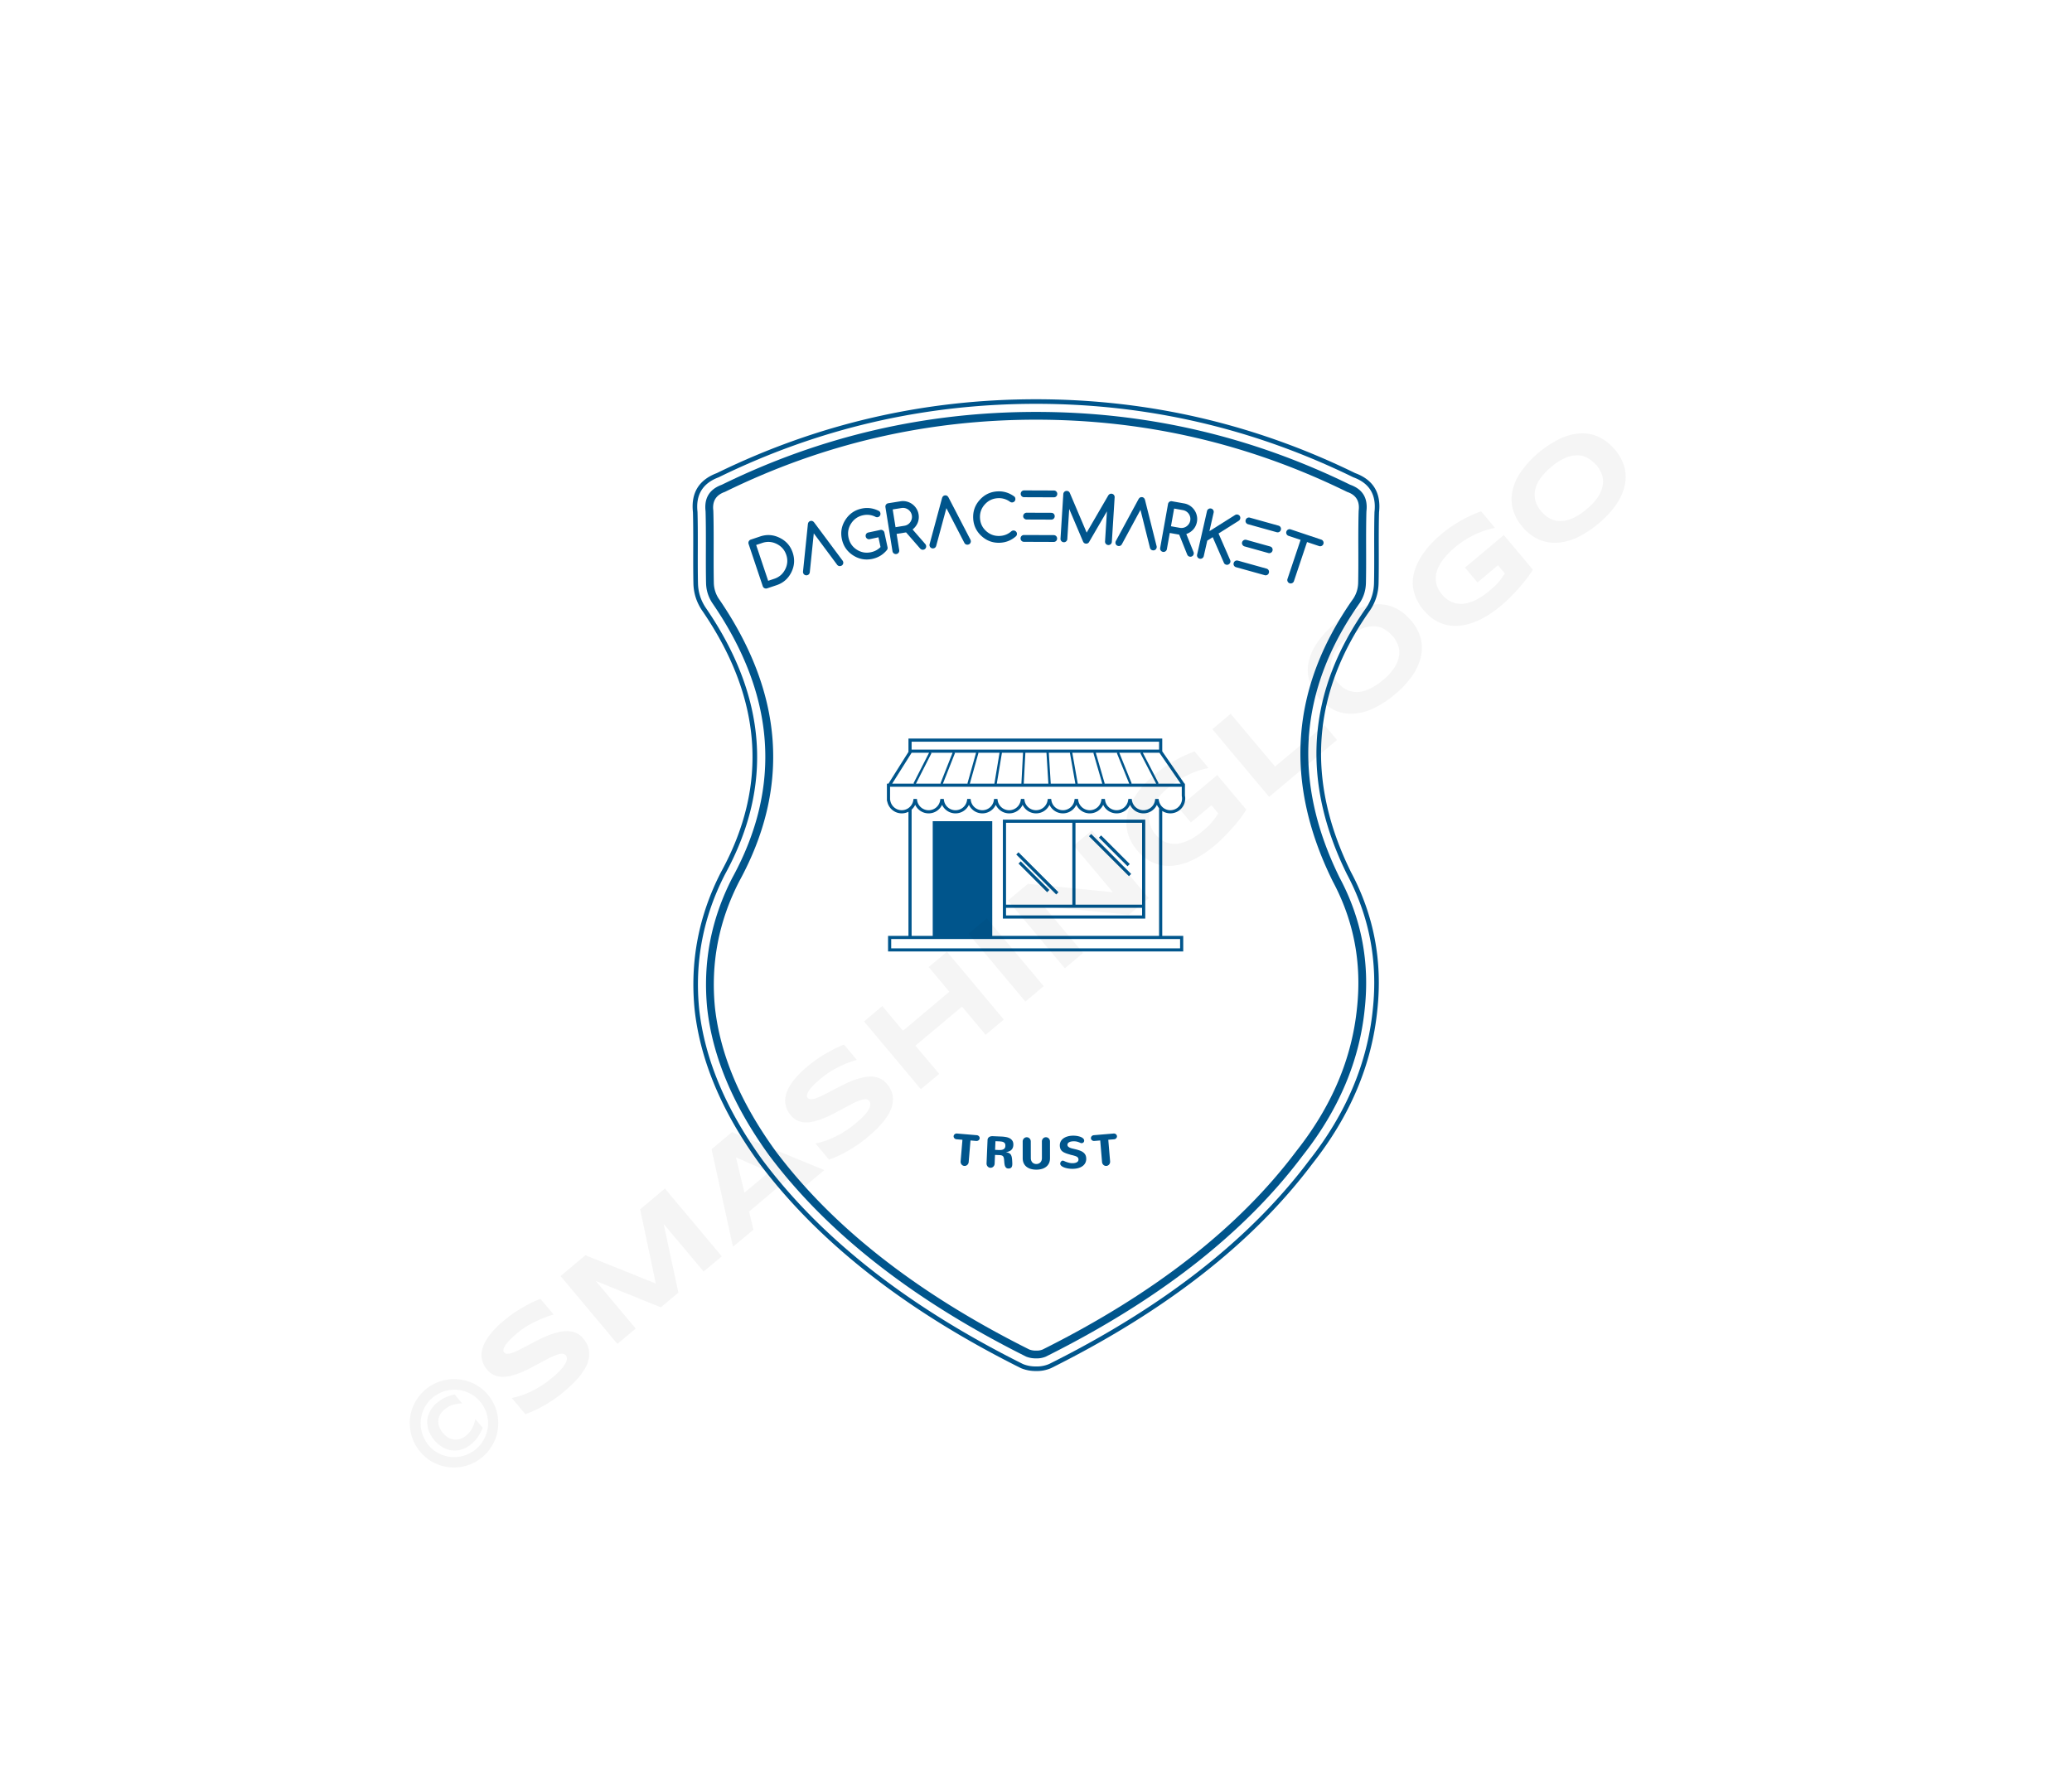 <svg xmlns:mydata="http://www.w3.org/2000/svg" mydata:contrastcolor="ffffff" mydata:template="SingleColorHex1"
     mydata:presentation="2.5" mydata:layouttype="undefined" mydata:specialfontid="undefined" mydata:id1="8"
     mydata:id2="27" mydata:companyname="Dagracemarket" mydata:companytagline="trust" xmlns="http://www.w3.org/2000/svg"
     viewBox="0 0 550 470">
    <g data-paper-data="{&quot;isGlobalGroup&quot;:true,&quot;bounds&quot;:{&quot;x&quot;:183.8512726191157,&quot;y&quot;:106,&quot;width&quot;:182.29745476176865,&quot;height&quot;:258.00000000000006}}"
       fill="#00558c" fill-rule="none" stroke-miterlimit="10" font-family="none" font-weight="none" font-size="none"
       text-anchor="none" style="mix-blend-mode:normal">
        <g data-paper-data="{&quot;fillRule&quot;:&quot;evenodd&quot;,&quot;fillRuleOriginal&quot;:&quot;evenodd&quot;,&quot;isIcon&quot;:true,&quot;iconStyle&quot;:&quot;standalone&quot;,&quot;selectedEffects&quot;:{&quot;container&quot;:&quot;&quot;,&quot;transformation&quot;:&quot;&quot;,&quot;pattern&quot;:&quot;&quot;},&quot;bounds&quot;:{&quot;x&quot;:235.4249007926772,&quot;y&quot;:196.08235345987768,&quot;width&quot;:79.18509981281676,&quot;height&quot;:56.5275267074463},&quot;iconType&quot;:&quot;icon&quot;,&quot;rawIconId&quot;:&quot;101810&quot;,&quot;combineTerms&quot;:&quot;store&quot;,&quot;isDetailed&quot;:false,&quot;suitableAsStandaloneIcon&quot;:true}"
           fill-rule="evenodd">
            <path d="M314.61 211.994a3.951 3.951 0 0 1-6.098 3.31v33.16h5.569v4.146h-78.353v-4.147h5.417v-32.95a3.913 3.913 0 0 1-1.775.428 3.913 3.913 0 0 1-3.816-2.992l-.13-.418v-4.482h.414l5.308-8.43v-3.537h67.366v3.39l5.897 8.577h.122v.178l.012.658h-.012v2.338c.053.26.079.52.079.771zm-6.936-15.077h-65.693v2.1h65.693zm-48.104 2.935.156.044-2.288 8.153h6.584l-.063-.01 1.364-8.187zm47.775 8.197h6.055l-4.886-7.106-.418-.607-.333-.484h-4.412l4.194 8.093zm-65.363-8.188-.836 1.327-4.32 6.861h5.862l-.199-.101 4.122-8.095h-4.624zm10.869-.008h-5.789l.198.1-4.121 8.096h6.691l-.187-.074zm6.237 0h-5.78l.188.073-3.208 8.123h6.668l-.156-.044zm6.803 0 .065.01-1.363 8.186h6.53l.43-8.196zm11.887 0h-5.6l-.43 8.196h6.536zm.627 0 .506 8.196h6.53l-1.44-8.182.08-.014zm11.987 0h-5.758l1.441 8.184-.077.013h6.596l-2.363-8.15zm6.26 0h-5.781l2.363 8.15-.16.046h6.67l-3.282-8.12zm3.548 8.196h6.693l-4.196-8.093.2-.103h-5.789l3.282 8.12zm-63.94.836v3.422l.05.158a3.086 3.086 0 0 0 5.253 1.716 3.131 3.131 0 0 0 .87-1.715l.055-.354h.897l.054.354a3.086 3.086 0 0 0 3.061 2.64c1.54 0 2.828-1.11 3.063-2.64l.055-.354h.897l.054.354a3.086 3.086 0 0 0 3.06 2.64 3.086 3.086 0 0 0 3.062-2.64l.054-.354h.892l.055.354a3.086 3.086 0 0 0 3.062 2.64c1.54 0 2.828-1.11 3.062-2.64l.055-.354h.893l.055.354a3.088 3.088 0 0 0 3.061 2.64c1.54 0 2.827-1.11 3.062-2.64l.055-.354h.898l.055.354a3.085 3.085 0 0 0 3.06 2.638 3.087 3.087 0 0 0 3.063-2.639l.055-.354h.897l.055.354a3.089 3.089 0 0 0 3.062 2.64 3.086 3.086 0 0 0 3.061-2.64l.055-.354h.897l.055.354a3.089 3.089 0 0 0 3.062 2.64 3.085 3.085 0 0 0 3.06-2.639l.055-.354h.9l.055.354a3.086 3.086 0 0 0 3.061 2.64 3.086 3.086 0 0 0 3.061-2.639l.055-.354h.893l.055.354a3.089 3.089 0 0 0 3.063 2.639 3.087 3.087 0 0 0 3.062-2.639l.055-.354h.897l.055.354c.018.105.048.203.074.303.09.346.23.665.419.95.123.184.262.353.419.506a3.07 3.07 0 0 0 2.15.88 3.116 3.116 0 0 0 3.045-3.756l-.01-.085v-2.38zm27.129 39.578h44.279v-33.896a3.993 3.993 0 0 1-.577-.899 3.91 3.91 0 0 1-3.564 2.273 3.907 3.907 0 0 1-3.564-2.272 3.908 3.908 0 0 1-3.565 2.272c-1.57 0-2.934-.91-3.563-2.273a3.907 3.907 0 0 1-3.565 2.273 3.905 3.905 0 0 1-3.562-2.273 3.909 3.909 0 0 1-3.564 2.273c-1.57 0-2.934-.91-3.563-2.273a3.912 3.912 0 0 1-3.566 2.273 3.907 3.907 0 0 1-3.564-2.272 3.91 3.91 0 0 1-3.565 2.272 3.909 3.909 0 0 1-3.564-2.272 3.909 3.909 0 0 1-3.564 2.272 3.909 3.909 0 0 1-3.565-2.272 3.908 3.908 0 0 1-3.564 2.272 3.908 3.908 0 0 1-3.564-2.272 3.911 3.911 0 0 1-3.566 2.272 3.907 3.907 0 0 1-3.564-2.272c-.23.495-.557.928-.954 1.281v33.513h5.604v-30.44h15.804zm2.82-30.856v26.273h37.789v-26.273zm.835.835h17.602v21.743h-17.602zm36.117 21.744h-17.68v-21.744h17.68zm-3.491-7.568.59-.59-10.612-10.611-.296.296-.295.294zm-.082-2.93.296-.295-7.601-7.6-.59.59 7.6 7.6zm-29.243-3.416-.59.59 10.609 10.61.591-.591zm.011 2.996 7.6 7.6.59-.589-7.6-7.6zm32.805 13.777h-36.117v-2.025h36.117zm-66.598 8.73h76.683v-2.477h-76.683z"
                  data-paper-data="{&quot;isPathIcon&quot;:true}"/>
        </g>
        <g fill-rule="nonzero">
            <path d="M205.541 153.655c1.31-.44 2.275-1.278 2.891-2.517a5.046 5.046 0 0 0 .539-1.886 4.948 4.948 0 0 0-.267-1.949c-.437-1.305-1.279-2.268-2.524-2.888-1.246-.62-2.522-.712-3.827-.275l-1.635.548 3.189 9.514zm-3.763-11.23c1.78-.597 3.516-.474 5.209.37.85.422 1.558.957 2.126 1.604.567.647 1.003 1.423 1.307 2.33.598 1.785.476 3.524-.367 5.216-.84 1.685-2.152 2.827-3.937 3.425l-2.492.835a.877.877 0 0 1-.359.044.973.973 0 0 1-.336-.09.882.882 0 0 1-.458-.521l-3.763-11.23a.877.877 0 0 1 .051-.693.973.973 0 0 1 .214-.274.877.877 0 0 1 .313-.181z"
                  data-paper-data="{&quot;glyphName&quot;:&quot;D&quot;,&quot;glyphIndex&quot;:0,&quot;firstGlyphOfWord&quot;:true,&quot;word&quot;:1}"/>
            <path d="M214.954 151.949c-.072.403-.292.655-.66.757a.887.887 0 0 1-1.112-.632.965.965 0 0 1-.023-.374l1.29-12.543c.063-.454.285-.733.663-.838.378-.104.711.023.998.38l7.53 10.114a.923.923 0 0 1 .171.333.887.887 0 0 1-.632 1.112c-.383.106-.704.003-.961-.31l-6.202-8.346z"
                  data-paper-data="{&quot;glyphName&quot;:&quot;Λ&quot;,&quot;glyphIndex&quot;:1,&quot;word&quot;:1}"/>
            <path d="M235.597 145.296a.91.91 0 0 1-.14.693c-1.027 1.256-2.32 2.052-3.877 2.386-1.846.397-3.56.084-5.141-.938s-2.57-2.456-2.966-4.303c-.396-1.84-.083-3.552.94-5.133 1.026-1.587 2.46-2.579 4.3-2.974 1.58-.34 3.118-.126 4.615.64.187.112.308.298.365.56a.888.888 0 0 1-.694 1.074.886.886 0 0 1-.664-.12 4.903 4.903 0 0 0-3.242-.386c-1.357.292-2.413 1.022-3.169 2.19-.747 1.156-.974 2.412-.683 3.77.293 1.362 1.017 2.417 2.172 3.164 1.162.75 2.425.98 3.787.687 1.007-.216 1.851-.674 2.533-1.373l-.555-2.586-2.303.495a.875.875 0 0 1-.684-.12.875.875 0 0 1-.39-.575.924.924 0 0 1-.008-.36.876.876 0 0 1 .366-.572.915.915 0 0 1 .336-.142l3.196-.686a.826.826 0 0 1 .348-.001.948.948 0 0 1 .574.374.86.86 0 0 1 .143.323z"
                  data-paper-data="{&quot;glyphName&quot;:&quot;G&quot;,&quot;glyphIndex&quot;:2,&quot;word&quot;:1}"/>
            <path d="m236.962 135.25.753 4.71 2.36-.377a2.332 2.332 0 0 0 1.552-.962c.176-.25.303-.526.382-.83.078-.303.091-.615.04-.935a2.323 2.323 0 0 0-.332-.89 2.416 2.416 0 0 0-.626-.668 2.416 2.416 0 0 0-.83-.386 2.302 2.302 0 0 0-.94-.04zm-.058 11.088-1.872-11.695a.924.924 0 0 1 .012-.36.876.876 0 0 1 .395-.552.915.915 0 0 1 .344-.124l3.252-.52a4.025 4.025 0 0 1 1.658.071 4.244 4.244 0 0 1 2.557 1.86 4 4 0 0 1 .585 1.552c.06.37.071.739.035 1.105-.037.366-.122.72-.254 1.06a4.199 4.199 0 0 1-.544.977 4.55 4.55 0 0 1-.835.855l3.377 3.876a.941.941 0 0 1 .21.83.887.887 0 0 1-.74.672c-.314.05-.593-.055-.836-.316l-3.736-4.284-2.511.401.689 4.306a.872.872 0 0 1-.16.674.872.872 0 0 1-.59.362.872.872 0 0 1-.674-.16.872.872 0 0 1-.362-.59z"
                  data-paper-data="{&quot;glyphName&quot;:&quot;R&quot;,&quot;glyphIndex&quot;:3,&quot;word&quot;:1}"/>
            <path d="M248.501 144.947c-.135.387-.393.6-.772.641a.888.888 0 0 1-.996-.802.965.965 0 0 1 .037-.373l3.29-12.172c.136-.438.399-.678.79-.72.39-.042.698.136.924.535l5.805 11.193a.923.923 0 0 1 .116.357.888.888 0 0 1-.802.996c-.397.042-.697-.111-.9-.461l-4.78-9.235z"
                  data-paper-data="{&quot;glyphName&quot;:&quot;Λ&quot;,&quot;glyphIndex&quot;:4,&quot;word&quot;:1}"/>
            <path d="M268.997 140.842a.847.847 0 0 1 .353.054.99.99 0 0 1 .296.178.883.883 0 0 1 .3.626.91.91 0 0 1-.249.661c-1.216 1.075-2.62 1.653-4.21 1.732-1.887.095-3.528-.49-4.924-1.752-1.396-1.263-2.141-2.837-2.236-4.724-.094-1.88.49-3.519 1.753-4.915 1.268-1.402 2.842-2.15 4.723-2.244 1.613-.081 3.097.377 4.452 1.374.166.146.256.349.27.61a.887.887 0 0 1-.858.949.926.926 0 0 1-.635-.225 4.903 4.903 0 0 0-3.139-.902c-1.386.07-2.546.62-3.48 1.653-.922 1.02-1.349 2.223-1.28 3.61.07 1.392.615 2.55 1.636 3.472 1.026.928 2.235 1.357 3.627 1.288 1.187-.06 2.214-.479 3.081-1.257a.955.955 0 0 1 .52-.188z"
                  data-paper-data="{&quot;glyphName&quot;:&quot;C&quot;,&quot;glyphIndex&quot;:5,&quot;word&quot;:1}"/>
            <path d="M279.744 130.224c.126 0 .244.024.354.07a.876.876 0 0 1 .48.484c.046.11.068.229.068.354a.887.887 0 0 1-.908.901l-7.893-.028a.887.887 0 0 1-.901-.908.89.89 0 0 1 .07-.353.876.876 0 0 1 .479-.48.914.914 0 0 1 .358-.068zm-.042 11.844c.126 0 .244.024.354.07a.876.876 0 0 1 .48.483.92.92 0 0 1 .068.355.887.887 0 0 1-.908.901l-7.893-.028a.887.887 0 0 1-.901-.908c0-.125.023-.243.07-.354a.876.876 0 0 1 .479-.48.914.914 0 0 1 .358-.067zm-.636-5.924c.126 0 .244.023.354.07a.876.876 0 0 1 .48.483.92.92 0 0 1 .068.355.887.887 0 0 1-.908.901l-6.587-.024c-.21-.006-.413-.095-.605-.266a.824.824 0 0 1-.271-.641.85.85 0 0 1 .07-.333.924.924 0 0 1 .188-.285.975.975 0 0 1 .278-.2.872.872 0 0 1 .346-.083z"
                  data-paper-data="{&quot;glyphName&quot;:&quot;Ξ&quot;,&quot;glyphIndex&quot;:6,&quot;word&quot;:1}"/>
            <path d="m281.507 143 .741-11.82a.924.924 0 0 1 .09-.35.876.876 0 0 1 .508-.45.914.914 0 0 1 .362-.047c.352.022.609.201.77.536l4.47 10.532 5.75-9.891c.224-.31.501-.456.83-.435a.924.924 0 0 1 .35.09.876.876 0 0 1 .45.511.924.924 0 0 1 .047.358l-.742 11.82a.872.872 0 0 1-.304.623.872.872 0 0 1-.655.224.872.872 0 0 1-.622-.304.872.872 0 0 1-.224-.656l.5-7.988-4.753 8.175a.855.855 0 0 1-.812.402c-.374-.023-.638-.222-.791-.597l-3.658-8.608-.502 7.988a.872.872 0 0 1-.304.622.872.872 0 0 1-.655.224.872.872 0 0 1-.622-.304.872.872 0 0 1-.224-.655z"
                  data-paper-data="{&quot;glyphName&quot;:&quot;M&quot;,&quot;glyphIndex&quot;:7,&quot;word&quot;:1}"/>
            <path d="M297.78 144.514c-.222.345-.522.493-.9.446a.887.887 0 0 1-.785-1.01.965.965 0 0 1 .123-.355l6.004-11.087c.234-.395.545-.568.934-.519.39.049.649.294.777.734l3.07 12.229a.9.9 0 0 1 .031.374.887.887 0 0 1-1.01.785c-.395-.05-.652-.27-.77-.657l-2.523-10.087z"
                  data-paper-data="{&quot;glyphName&quot;:&quot;Λ&quot;,&quot;glyphIndex&quot;:8,&quot;word&quot;:1}"/>
            <path d="m311.666 135.019-.838 4.695 2.352.42a2.331 2.331 0 0 0 1.783-.397c.248-.177.46-.397.633-.658.174-.26.289-.55.346-.87.058-.324.05-.64-.021-.948a2.416 2.416 0 0 0-.37-.838 2.416 2.416 0 0 0-.658-.637 2.302 2.302 0 0 0-.875-.347zm-3.704 10.45 2.083-11.659a.924.924 0 0 1 .129-.336.876.876 0 0 1 .555-.39.915.915 0 0 1 .365-.005l3.242.579a4.02 4.02 0 0 1 1.542.613 4.244 4.244 0 0 1 1.803 2.598 4.02 4.02 0 0 1 .042 1.658c-.066.37-.177.722-.332 1.055-.155.334-.35.64-.588.918a4.199 4.199 0 0 1-.835.743c-.32.218-.676.396-1.07.533l1.913 4.771a.94.94 0 0 1-.075.854.887.887 0 0 1-.919.39c-.314-.056-.542-.247-.686-.573l-2.118-5.276-2.503-.447-.767 4.293a.872.872 0 0 1-.373.583.872.872 0 0 1-.676.148.872.872 0 0 1-.584-.373.872.872 0 0 1-.148-.676z"
                  data-paper-data="{&quot;glyphName&quot;:&quot;R&quot;,&quot;glyphIndex&quot;:9,&quot;word&quot;:1}"/>
            <path d="M320.39 135.693a.872.872 0 0 1 .4-.565.872.872 0 0 1 .683-.117.872.872 0 0 1 .565.4.872.872 0 0 1 .116.683l-1.12 4.926 6.792-4.276a.924.924 0 0 1 1.033.016.876.876 0 0 1 .363.578.924.924 0 0 1-.012.36.872.872 0 0 1-.4.565l-5.353 3.378 3.08 7.044c.076.18.094.36.054.537a.95.95 0 0 1-.393.576.92.92 0 0 1-.32.137.807.807 0 0 1-.359-.003c-.327-.074-.546-.255-.655-.542l-2.959-6.772-1.44.906-.936 4.12a.872.872 0 0 1-.4.565.872.872 0 0 1-.683.116.872.872 0 0 1-.565-.4.872.872 0 0 1-.116-.683z"
                  data-paper-data="{&quot;glyphName&quot;:&quot;K&quot;,&quot;glyphIndex&quot;:10,&quot;word&quot;:1}"/>
            <path d="M339.371 139.554c.12.033.228.087.323.16a.876.876 0 0 1 .335.594.924.924 0 0 1-.03.36.887.887 0 0 1-1.114.628l-7.603-2.12a.887.887 0 0 1-.628-1.114.924.924 0 0 1 .16-.323.876.876 0 0 1 .59-.336.915.915 0 0 1 .364.03zm-3.18 11.408a.92.92 0 0 1 .322.161.876.876 0 0 1 .335.594.924.924 0 0 1-.029.36.887.887 0 0 1-1.114.628l-7.603-2.12a.887.887 0 0 1-.628-1.114.924.924 0 0 1 .16-.323.876.876 0 0 1 .59-.336.915.915 0 0 1 .363.03zm.957-5.88c.12.033.228.087.323.16a.876.876 0 0 1 .335.594.924.924 0 0 1-.03.36.887.887 0 0 1-1.114.628l-6.345-1.77c-.202-.061-.372-.2-.513-.417a.824.824 0 0 1-.091-.69.85.85 0 0 1 .155-.302.923.923 0 0 1 .258-.225.975.975 0 0 1 .32-.118.872.872 0 0 1 .357.01z"
                  data-paper-data="{&quot;glyphName&quot;:&quot;Ξ&quot;,&quot;glyphIndex&quot;:11,&quot;word&quot;:1}"/>
            <path d="m350.142 144.978-3.196-1.071-3.475 10.372a.872.872 0 0 1-.455.523.872.872 0 0 1-.69.048.872.872 0 0 1-.523-.454.872.872 0 0 1-.048-.691l3.476-10.373-3.196-1.07a.872.872 0 0 1-.522-.455.872.872 0 0 1-.048-.69.872.872 0 0 1 .454-.523.872.872 0 0 1 .691-.048l8.107 2.717c.237.08.412.23.523.454a.872.872 0 0 1 .047.69.872.872 0 0 1-.454.523.872.872 0 0 1-.69.048z"
                  data-paper-data="{&quot;glyphName&quot;:&quot;T&quot;,&quot;glyphIndex&quot;:12,&quot;lastGlyphOfWord&quot;:true,&quot;word&quot;:1}"/>
        </g>
        <g fill-rule="nonzero">
            <path d="M253.895 302.469a.857.857 0 0 1-.56-.274.796.796 0 0 1-.159-.257.693.693 0 0 1 .05-.59.785.785 0 0 1 .2-.231.857.857 0 0 1 .598-.176l5.264.444a.857.857 0 0 1 .56.274.77.77 0 0 1 .158.26.693.693 0 0 1-.05.591.796.796 0 0 1-.2.227.857.857 0 0 1-.597.176l-1.546-.13-.483 5.725a1.16 1.16 0 0 1-.382.772 1.085 1.085 0 0 1-.36.21 1.015 1.015 0 0 1-.425.051 1.015 1.015 0 0 1-.728-.39 1.152 1.152 0 0 1-.244-.824l.484-5.725z"
                  data-paper-data="{&quot;glyphName&quot;:&quot;T&quot;,&quot;glyphIndex&quot;:0,&quot;firstGlyphOfWord&quot;:true,&quot;word&quot;:1}"/>
            <path d="M264.02 308.95a1.16 1.16 0 0 1-.35.787c-.102.098-.22.173-.35.225a1.015 1.015 0 0 1-.424.07 1.015 1.015 0 0 1-.743-.36 1.152 1.152 0 0 1-.278-.814l.264-6.208a.971.971 0 0 1 .127-.46.993.993 0 0 1 .3-.32 1.25 1.25 0 0 1 .428-.182c.162-.038.331-.053.509-.045l2.318.098c.427.019.837.064 1.227.137.391.072.732.192 1.025.359.292.167.521.39.689.672.168.281.242.642.223 1.08a2.29 2.29 0 0 1-.127.676c-.075.211-.189.4-.343.564a1.858 1.858 0 0 1-.593.415 3.01 3.01 0 0 1-.882.232v.023c.245.041.454.096.626.163.173.067.32.153.438.256.12.104.215.226.286.368.07.142.127.309.17.5.042.19.073.407.093.65a21.361 21.361 0 0 1 .06 1.068c0 .079-.002.157-.005.234a2.108 2.108 0 0 1-.066.455.9.9 0 0 1-.177.351.755.755 0 0 1-.328.22c-.137.05-.312.071-.523.062a.834.834 0 0 1-.477-.153 1.04 1.04 0 0 1-.306-.378 1.988 1.988 0 0 1-.17-.543 6.646 6.646 0 0 1-.08-.655 13.85 13.85 0 0 0-.083-.846 1.51 1.51 0 0 0-.17-.554.719.719 0 0 0-.366-.311c-.161-.065-.385-.104-.67-.116l-1.173-.05zm1.046-3.633c.208.009.417.005.626-.01.21-.017.4-.061.57-.133.171-.072.312-.182.423-.33.11-.147.17-.348.182-.603.012-.293-.029-.514-.123-.665a.928.928 0 0 0-.384-.347 1.765 1.765 0 0 0-.57-.16 8.564 8.564 0 0 0-.678-.055l-.873-.037-.098 2.3z"
                  data-paper-data="{&quot;glyphName&quot;:&quot;R&quot;,&quot;glyphIndex&quot;:1,&quot;word&quot;:1}"/>
            <path d="M276.565 303.052a1.16 1.16 0 0 1 .311-.802c.097-.102.21-.182.339-.24.129-.058.269-.087.419-.087.15 0 .29.028.42.086a1.125 1.125 0 0 1 .574.598c.055.137.083.284.084.442l.005 4.432c0 .51-.088.954-.267 1.334-.179.38-.43.698-.751.953a3.294 3.294 0 0 1-1.148.574 5.28 5.28 0 0 1-1.458.193c-.52 0-1.002-.061-1.443-.186a3.317 3.317 0 0 1-1.147-.563 2.591 2.591 0 0 1-.756-.948c-.182-.381-.273-.83-.274-1.347l-.005-4.432a1.16 1.16 0 0 1 .311-.802 1.048 1.048 0 0 1 .758-.328c.15 0 .29.029.42.086a1.125 1.125 0 0 1 .574.598c.055.137.083.285.083.443l.012 4.397c0 .278.043.517.128.717.085.2.196.365.333.492s.294.221.47.283a1.603 1.603 0 0 0 1.075-.002c.176-.062.333-.156.472-.284a1.42 1.42 0 0 0 .337-.492c.087-.2.13-.44.13-.718z"
                  data-paper-data="{&quot;glyphName&quot;:&quot;U&quot;,&quot;glyphIndex&quot;:2,&quot;word&quot;:1}"/>
            <path d="M283.35 303.964a.648.648 0 0 0 .206.46c.13.121.295.224.498.307.202.084.43.154.684.212.254.058.51.118.767.18.414.105.79.219 1.13.342.34.124.633.277.878.459.246.182.44.402.58.66.142.258.22.572.237.942a2.43 2.43 0 0 1-.19 1.103 2.313 2.313 0 0 1-.653.858c-.29.24-.646.432-1.066.572-.42.141-.896.223-1.428.247a7.051 7.051 0 0 1-1.639-.116 5.564 5.564 0 0 1-.738-.193 3.18 3.18 0 0 1-.61-.273 1.512 1.512 0 0 1-.415-.35.712.712 0 0 1-.163-.418.7.7 0 0 1 .048-.286 1.02 1.02 0 0 1 .144-.258.828.828 0 0 1 .206-.192.462.462 0 0 1 .23-.08.604.604 0 0 1 .205.026c.066.02.134.045.203.075s.14.062.213.097c.073.035.15.067.233.094.271.107.575.201.91.283.336.081.685.114 1.047.097.197-.009.382-.036.555-.08a1.6 1.6 0 0 0 .455-.189.783.783 0 0 0 .398-.745.806.806 0 0 0-.287-.592 1.276 1.276 0 0 0-.293-.183 2.717 2.717 0 0 0-.347-.132l-.265-.081c-.05-.013-.1-.027-.146-.043a1.975 1.975 0 0 0-.153-.042l-.304-.073a3.355 3.355 0 0 1-.296-.07 6.452 6.452 0 0 1-.109-.036 2.669 2.669 0 0 0-.123-.038l-.552-.166a6.33 6.33 0 0 1-.92-.358 2.38 2.38 0 0 1-.634-.44 1.666 1.666 0 0 1-.376-.577 2.405 2.405 0 0 1-.148-.767 2.263 2.263 0 0 1 .193-1.057c.145-.319.363-.595.651-.828a3.31 3.31 0 0 1 1.064-.558c.42-.14.896-.22 1.428-.245a6.456 6.456 0 0 1 1.319.09c.23.041.451.096.665.165.213.07.403.154.57.252.167.099.302.213.407.344.104.13.16.278.167.444a.638.638 0 0 1-.18.483.694.694 0 0 1-.787.146 7.527 7.527 0 0 0-.517-.214 3.823 3.823 0 0 0-.472-.141 3.214 3.214 0 0 0-.481-.07 4.654 4.654 0 0 0-.542-.005 3.034 3.034 0 0 0-.544.074c-.178.04-.335.1-.473.177a.99.99 0 0 0-.328.29.65.65 0 0 0-.112.417z"
                  data-paper-data="{&quot;glyphName&quot;:&quot;S&quot;,&quot;glyphIndex&quot;:3,&quot;word&quot;:1}"/>
            <path d="M290.468 302.913a.857.857 0 0 1-.598-.176.796.796 0 0 1-.2-.227.693.693 0 0 1-.05-.59.785.785 0 0 1 .158-.26.857.857 0 0 1 .56-.275l5.264-.444a.857.857 0 0 1 .598.176.79.79 0 0 1 .2.23.693.693 0 0 1 .05.59.796.796 0 0 1-.158.258.857.857 0 0 1-.56.274l-1.546.13.484 5.725a1.16 1.16 0 0 1-.247.825c-.09.11-.196.2-.32.268a.994.994 0 0 1-.41.122 1.015 1.015 0 0 1-.784-.262 1.152 1.152 0 0 1-.378-.772l-.484-5.725z"
                  data-paper-data="{&quot;glyphName&quot;:&quot;T&quot;,&quot;glyphIndex&quot;:4,&quot;lastGlyphOfWord&quot;:true,&quot;word&quot;:1}"/>
        </g>
        <g data-paper-data="{&quot;isContainerElementsWrapper&quot;:true}" fill-rule="evenodd">
            <path d="M183.936 135.985c.067 2.198.092 5.482.076 9.851-.014 3.982.002 6.967.048 8.955.035 2.538.751 4.891 2.15 7.061.023.036.049.076.078.118 16.021 23.304 17.741 46.454 5.16 69.452a5.509 5.509 0 0 0-.066.125c-5.942 11.563-8.272 23.758-6.989 36.585 1.51 13.458 7.207 27.002 17.09 40.63 15.768 21.026 38.873 39.149 69.314 54.368a4.789 4.789 0 0 0 .512.224c1.183.44 2.4.654 3.65.643a9.428 9.428 0 0 0 3.929-.722c.118-.049.239-.106.364-.171 30.389-15.196 53.449-33.272 69.18-54.226a.01.01 0 0 1 .005-.004c9.998-12.682 15.72-26.264 17.169-40.745 1.4-13.015-.932-25.212-6.993-36.59-12.073-24.47-10.39-47.637 5.051-69.5.04-.055.078-.114.117-.176h.002c1.39-2.138 2.109-4.5 2.156-7.089.047-1.98.063-4.96.048-8.939-.016-4.366.009-7.65.075-9.85.556-5.16-1.56-8.62-6.348-10.383C332.994 112.534 304.754 106 275 106c-29.764 0-58.01 6.538-84.739 19.613-4.764 1.805-6.872 5.262-6.324 10.372zm178.817 25.232.006-.009c1.267-1.944 1.922-4.099 1.965-6.462.047-1.966.064-4.934.049-8.906-.017-4.4.009-7.704.076-9.916a.769.769 0 0 1 .005-.047c.495-4.553-1.367-7.602-5.587-9.146a.751.751 0 0 1-.059-.025c-26.56-12.995-54.63-19.492-84.209-19.492-29.586 0-57.663 6.5-84.23 19.502a.583.583 0 0 1-.053.023c-4.204 1.583-6.061 4.63-5.57 9.138a.612.612 0 0 1 .003.047c.067 2.213.093 5.518.077 9.916-.014 3.972.002 6.95.048 8.935.031 2.305.684 4.446 1.958 6.423l.056.085c16.304 23.714 18.046 47.287 5.227 70.72a4.008 4.008 0 0 0-.053.1c-5.833 11.35-8.12 23.315-6.862 35.894 1.486 13.245 7.104 26.591 16.853 40.038 15.651 20.87 38.616 38.873 68.896 54.013.092.047.192.093.3.136l.004.001c.013.005.027.01.04.017.01.004.024.01.038.014a8.953 8.953 0 0 0 3.227.566h.022a8.25 8.25 0 0 0 3.442-.627c.085-.036.18-.081.287-.137 30.222-15.112 53.142-33.071 68.761-53.879l.009-.012c9.854-12.497 15.495-25.873 16.921-40.127 1.372-12.772-.915-24.738-6.862-35.898a2.61 2.61 0 0 1-.01-.017c-12.29-24.904-10.574-48.49 5.15-70.756a1.763 1.763 0 0 0 .075-.112z"
                  data-paper-data="{&quot;isOuterDoubleOutline&quot;:true}"/>
            <path d="M191.588 128.703c-3.275 1.195-4.708 3.543-4.299 7.042.071 2.238.098 5.606.082 10.103-.014 3.952.001 6.91.047 8.871.026 1.913.565 3.684 1.616 5.315l.026.04c16.799 24.434 18.577 48.754 5.336 72.959a1.81 1.81 0 0 0-.023.043c-5.642 10.979-7.855 22.55-6.639 34.714 1.443 12.85 6.93 25.847 16.461 38.994 15.433 20.577 38.135 38.358 68.108 53.344a1.745 1.745 0 0 0 .175.077 6.81 6.81 0 0 0 2.508.433 6.153 6.153 0 0 0 2.604-.46c.036-.015.075-.034.118-.056 29.962-14.983 52.65-32.749 68.067-53.297 9.609-12.178 15.105-25.19 16.49-39.035 1.329-12.361-.885-23.934-6.64-34.717-12.689-25.682-10.922-50.007 5.3-72.976a.543.543 0 0 0 .021-.034l.015-.022c1.044-1.603 1.584-3.38 1.62-5.33.046-1.958.062-4.912.048-8.863-.017-4.497.01-7.865.08-10.102.415-3.538-1.021-5.887-4.307-7.047-26.304-12.894-54.105-19.34-83.403-19.34-29.3 0-57.104 6.448-83.41 19.344zm-2.245 6.84c-.298-2.455.702-4.094 2.997-4.918a1.04 1.04 0 0 0 .107-.044c26.034-12.773 53.552-19.159 82.552-19.159 29 0 56.516 6.386 82.549 19.157a.991.991 0 0 0 .117.048c2.295.795 3.292 2.434 2.99 4.917a.948.948 0 0 0-.006.09c-.074 2.264-.102 5.671-.086 10.222.015 3.932 0 6.87-.045 8.817-.03 1.556-.459 2.97-1.288 4.244l-.004.005c-16.687 23.638-18.501 48.665-5.445 75.08l.015.029c5.562 10.413 7.7 21.598 6.415 33.554-1.345 13.448-6.7 26.106-16.064 37.971a.295.295 0 0 0-.016.02c-15.225 20.297-37.676 37.865-67.355 52.705a4.13 4.13 0 0 1-1.745.293 4.787 4.787 0 0 1-1.812-.296c-29.68-14.84-52.13-32.409-67.353-52.706-9.319-12.853-14.678-25.515-16.078-37.987-1.176-11.758.964-22.947 6.42-33.567 13.645-24.945 11.831-49.979-5.44-75.103a7.89 7.89 0 0 1-1.287-4.244c-.045-1.943-.06-4.882-.046-8.815.016-4.552-.012-7.96-.085-10.221a1.033 1.033 0 0 0-.007-.091z"
                  data-paper-data="{&quot;isBaseLogoContainer&quot;:true}"/>
        </g>
    </g>
    <g class="watermark-group" style="opacity:.04">
        <path class="watermark-path"
              d="M129.52 370.3a11.88 11.88 0 0 1 2.58 5.58 12 12 0 0 1 .11 3 11.81 11.81 0 0 1-.64 2.93 12.34 12.34 0 0 1-1.41 2.72 11.65 11.65 0 0 1-2.13 2.32 12 12 0 0 1-2.64 1.69 13 13 0 0 1-2.91.9 12.47 12.47 0 0 1-3 .12 12.17 12.17 0 0 1-2.93-.64 11.8 11.8 0 0 1-2.72-1.38 12.19 12.19 0 0 1-4-4.79 11.85 11.85 0 0 1-.89-2.92 12.14 12.14 0 0 1-.13-3 11.54 11.54 0 0 1 .64-2.92 11.67 11.67 0 0 1 3.5-5 11.44 11.44 0 0 1 2.67-1.69 11.64 11.64 0 0 1 2.92-.91 10.71 10.71 0 0 1 3-.12 11.68 11.68 0 0 1 5.66 2 11.7 11.7 0 0 1 2.34 2.12m-1.4 8.76a13 13 0 0 1-1.22 2.32 9.68 9.68 0 0 1-1.81 2 7.44 7.44 0 0 1-2.38 1.37 6.17 6.17 0 0 1-5.11-.46 8.73 8.73 0 0 1-3.85-4.58 6.69 6.69 0 0 1-.34-2.66 6.09 6.09 0 0 1 .77-2.47 7.15 7.15 0 0 1 1.75-2.11 9.58 9.58 0 0 1 1.09-.81 8.23 8.23 0 0 1 1.12-.63 8.14 8.14 0 0 1 1.19-.46 12.71 12.71 0 0 1 1.32-.37l2 2.38a12.83 12.83 0 0 0-1.56.17 7.86 7.86 0 0 0-1.23.32 4.5 4.5 0 0 0-1 .49 6.41 6.41 0 0 0-.93.67 4.49 4.49 0 0 0-1.15 1.39 3.87 3.87 0 0 0-.45 1.58 4.12 4.12 0 0 0 .26 1.63 6.11 6.11 0 0 0 2.36 2.82 4.43 4.43 0 0 0 1.57.53 3.91 3.91 0 0 0 1.62-.17 4.71 4.71 0 0 0 1.57-.89 10.5 10.5 0 0 0 .83-.79 5.71 5.71 0 0 0 .65-.93 10.13 10.13 0 0 0 .54-1.14 12.24 12.24 0 0 0 .44-1.49l2 2.33m-14.46 4.55a8.86 8.86 0 0 0 2.78 2.22 9 9 0 0 0 3.29.94 9.15 9.15 0 0 0 3.39-.37 8.68 8.68 0 0 0 3.11-1.69 8.8 8.8 0 0 0 2.22-2.78 9.15 9.15 0 0 0 1-3.29 8.95 8.95 0 0 0-4.83-8.76 9 9 0 0 0-6.73-.57 9 9 0 0 0-5.33 4.47 8.94 8.94 0 0 0-.57 6.71 8.76 8.76 0 0 0 1.7 3.12M147 349c-.48.12-1.09.31-1.82.57a24.37 24.37 0 0 0-2.4 1A28.35 28.35 0 0 0 140 352a20.72 20.72 0 0 0-2.71 1.94c-.7.59-1.28 1.11-1.74 1.57a15.07 15.07 0 0 0-1.1 1.22 4.09 4.09 0 0 0-.59.92 2.32 2.32 0 0 0-.22.64 1.16 1.16 0 0 0 0 .47 1.83 1.83 0 0 0 .18.29 1.15 1.15 0 0 0 1 .37 5.54 5.54 0 0 0 1.51-.38q.87-.35 1.95-.9l2.26-1.18q1.2-.65 2.49-1.29c.87-.44 1.73-.83 2.59-1.17a18.94 18.94 0 0 1 2.6-.81 9.27 9.27 0 0 1 2.46-.29 6.25 6.25 0 0 1 2.24.49 5.12 5.12 0 0 1 1.89 1.47 6.35 6.35 0 0 1 1.41 2.61 6 6 0 0 1 .09 2.6 8.3 8.3 0 0 1-.9 2.52 17.79 17.79 0 0 1-1.62 2.37 23.92 23.92 0 0 1-2 2.15c-.72.67-1.41 1.29-2.09 1.87a33.79 33.79 0 0 1-5.33 3.7 32.29 32.29 0 0 1-4.91 2.28l-3.61-4.3a21.38 21.38 0 0 0 5.39-1.87 27.2 27.2 0 0 0 5.4-3.56 21.59 21.59 0 0 0 2.38-2.27 8.67 8.67 0 0 0 1.18-1.7 2.32 2.32 0 0 0 .27-1.19 1.34 1.34 0 0 0-.28-.74 1.21 1.21 0 0 0-1-.42 4.32 4.32 0 0 0-1.55.34 15.77 15.77 0 0 0-2 .88c-.72.37-1.48.77-2.27 1.21l-2.45 1.3c-.85.45-1.7.85-2.56 1.21a22.37 22.37 0 0 1-2.54.86 10 10 0 0 1-2.43.32 5.76 5.76 0 0 1-2.2-.45 5 5 0 0 1-1.89-1.45 6.12 6.12 0 0 1-1.31-2.41 6 6 0 0 1-.1-2.41 8.28 8.28 0 0 1 .81-2.38 14.06 14.06 0 0 1 1.49-2.24 22.37 22.37 0 0 1 1.85-2.05q1-1 2-1.77c.7-.59 1.44-1.15 2.23-1.7s1.62-1.06 2.44-1.53 1.63-.91 2.43-1.3 1.58-.75 2.3-1L147 349m39.76-11.43-10.6-12.63 3.92 18.24-4.66 3.91-17.27-7 10.6 12.63-4.86 4.07-15.09-18 6.59-5.54 18.69 7.52-4.15-19.71 6.57-5.52 15.09 18-4.83 4.05m22.08-24.35-10 8.42 1.16 4.82-5.44 4.52-5.68-25.89 5.42-4.55 24.51 10.09-5.42 4.55-4.55-2m-11.23 3.45 6.57-5.52-8.83-3.87 2.26 9.39m29.88-35.27c-.48.12-1.09.31-1.82.57a24.37 24.37 0 0 0-2.4 1 26.11 26.11 0 0 0-2.7 1.47 20.72 20.72 0 0 0-2.71 1.94c-.7.59-1.28 1.11-1.74 1.57a13.39 13.39 0 0 0-1.1 1.22 4.29 4.29 0 0 0-.59.91 2.48 2.48 0 0 0-.22.65 1.16 1.16 0 0 0 0 .47 1.83 1.83 0 0 0 .18.29 1.15 1.15 0 0 0 1 .37 5.54 5.54 0 0 0 1.51-.38q.87-.34 2-.9l2.26-1.18q1.2-.64 2.49-1.29c.87-.44 1.73-.83 2.59-1.17a18.94 18.94 0 0 1 2.6-.81 9.27 9.27 0 0 1 2.46-.29 6.08 6.08 0 0 1 2.24.49 5.09 5.09 0 0 1 1.89 1.46 6.47 6.47 0 0 1 1.41 2.61 6.07 6.07 0 0 1 .09 2.61 8.3 8.3 0 0 1-.9 2.52 16.32 16.32 0 0 1-1.63 2.36 21.41 21.41 0 0 1-2 2.16c-.72.67-1.41 1.29-2.1 1.86a33.36 33.36 0 0 1-5.32 3.71 31.92 31.92 0 0 1-4.92 2.28l-3.6-4.3a21.38 21.38 0 0 0 5.39-1.87 27.2 27.2 0 0 0 5.4-3.56 21.59 21.59 0 0 0 2.38-2.27 8.67 8.67 0 0 0 1.18-1.7A2.32 2.32 0 0 0 231 293a1.34 1.34 0 0 0-.28-.74 1.21 1.21 0 0 0-1-.42 4.32 4.32 0 0 0-1.55.34 16.54 16.54 0 0 0-2 .88c-.71.37-1.47.77-2.26 1.21l-2.46 1.3c-.84.44-1.7.85-2.55 1.21a24.53 24.53 0 0 1-2.54.86 10 10 0 0 1-2.36.36 5.76 5.76 0 0 1-2.2-.45 5 5 0 0 1-1.89-1.45 6.12 6.12 0 0 1-1.31-2.41 5.78 5.78 0 0 1-.1-2.41 8 8 0 0 1 .81-2.38 14.61 14.61 0 0 1 1.49-2.25 22.26 22.26 0 0 1 1.85-2q1-1 2-1.77c.7-.59 1.44-1.15 2.23-1.7s1.62-1.06 2.44-1.53 1.63-.91 2.43-1.31 1.58-.74 2.3-1l3.5 4.16m34.09-6.76-6.29-7.5L243 277.61l6.3 7.5-4.86 4.07-15.09-18 4.85-4.08 5.49 6.55L252 263.3l-5.49-6.55 4.86-4.07 15.09 18-4.86 4.08m10.58-8.86-15.09-18 4.86-4.08 15.09 18-4.86 4.08m27.47-23.05-22.51-2.18L287.51 253l-4.85 4.08-15.1-18 5.28-4.43 22.56 2.22L285 224.5l4.83-4.06 15.09 18-5.26 4.42m7.02-37.34a31.88 31.88 0 0 1 5.29-3.66 34.48 34.48 0 0 1 5.14-2.35l3.69 4.39a20.77 20.77 0 0 0-2.37.61 20.47 20.47 0 0 0-2.61 1 25.12 25.12 0 0 0-2.76 1.49 23.9 23.9 0 0 0-2.8 2 20.42 20.42 0 0 0-2.8 2.77 12.77 12.77 0 0 0-1.64 2.52 7 7 0 0 0-.68 2.24 6 6 0 0 0 .66 3.64 8.16 8.16 0 0 0 .94 1.38 9.12 9.12 0 0 0 1.08 1.07 6.39 6.39 0 0 0 1.47.91 6.73 6.73 0 0 0 1.88.48 6.54 6.54 0 0 0 2.28-.18 11.67 11.67 0 0 0 2.74-1.07 19.38 19.38 0 0 0 3.18-2.22c.57-.48 1.06-.92 1.46-1.31a14.57 14.57 0 0 0 1-1.13 11.46 11.46 0 0 0 .81-1.05l.74-1.09-1.82-2.17-5.45 4.57-3.31-3.94 10.31-8.65 7.71 9.19a29 29 0 0 1-1.67 2.43q-1 1.26-2.1 2.52c-.74.84-1.5 1.65-2.3 2.44s-1.58 1.5-2.33 2.14a31 31 0 0 1-3.59 2.61 22.55 22.55 0 0 1-3.64 1.83 15.64 15.64 0 0 1-3.63.89 10.72 10.72 0 0 1-3.49-.15 10.45 10.45 0 0 1-3.28-1.33 12.54 12.54 0 0 1-3-2.67 12 12 0 0 1-2.08-3.44 10.45 10.45 0 0 1-.71-3.5 11.14 11.14 0 0 1 .51-3.51 15.72 15.72 0 0 1 1.56-3.43 21.62 21.62 0 0 1 2.42-3.28 30.3 30.3 0 0 1 3.15-3m30.27 6.08-15.1-18 4.86-4.08 11.79 14 13.13-11 3.31 3.94-18 15.1m37.64-46.84a12.28 12.28 0 0 1 2.59 4.81 10.44 10.44 0 0 1 0 5 14.62 14.62 0 0 1-2.33 5 25.55 25.55 0 0 1-4.56 4.85 26.07 26.07 0 0 1-5.6 3.67 14.79 14.79 0 0 1-5.38 1.43 10.43 10.43 0 0 1-4.94-.89 13.24 13.24 0 0 1-6.87-8.18 10.48 10.48 0 0 1 0-5 14.51 14.51 0 0 1 2.36-5 25.23 25.23 0 0 1 4.57-4.89 25 25 0 0 1 5.59-3.64 14.45 14.45 0 0 1 5.35-1.43 10.31 10.31 0 0 1 4.93.92 12.22 12.22 0 0 1 4.28 3.38m-4.91 4.11a8.36 8.36 0 0 0-2-1.72 5.5 5.5 0 0 0-2.65-.85 7.72 7.72 0 0 0-3.32.57 14.49 14.49 0 0 0-4 2.52 16.72 16.72 0 0 0-2.38 2.4 10.15 10.15 0 0 0-1.39 2.24 6.71 6.71 0 0 0-.56 2.1 5.69 5.69 0 0 0 .1 1.9 6.21 6.21 0 0 0 .61 1.69 9.85 9.85 0 0 0 1 1.44 10.48 10.48 0 0 0 1.26 1.23 6.67 6.67 0 0 0 1.57.92 6.1 6.1 0 0 0 1.85.41 6.8 6.8 0 0 0 2.15-.2 11.06 11.06 0 0 0 2.45-1 17.67 17.67 0 0 0 2.77-1.94 14.39 14.39 0 0 0 3.18-3.52 7.74 7.74 0 0 0 1.14-3.17 5.54 5.54 0 0 0-.37-2.74 8.52 8.52 0 0 0-1.36-2.3m12.99-27.07a32.3 32.3 0 0 1 5.34-3.66 34.12 34.12 0 0 1 5.15-2.35l3.69 4.4a19.62 19.62 0 0 0-2.37.6 22.08 22.08 0 0 0-2.61 1 26 26 0 0 0-2.77 1.49 23.9 23.9 0 0 0-2.8 2 21 21 0 0 0-2.8 2.78 13.19 13.19 0 0 0-1.64 2.51 7.29 7.29 0 0 0-.68 2.24 6.36 6.36 0 0 0 .06 2 5.8 5.8 0 0 0 .61 1.68 8.12 8.12 0 0 0 .93 1.38 9.16 9.16 0 0 0 1.08 1.08 6.56 6.56 0 0 0 1.48.9 6 6 0 0 0 1.87.48 6.76 6.76 0 0 0 2.28-.17 12 12 0 0 0 2.74-1.08 18.57 18.57 0 0 0 3.18-2.22c.58-.48 1.06-.92 1.46-1.31s.75-.77 1.05-1.12.57-.72.81-1.06l.73-1.09-1.82-2.17-5.45 4.57-3.3-3.94 10.3-8.65 7.71 9.19a29 29 0 0 1-1.67 2.43q-1 1.26-2.1 2.52c-.73.84-1.5 1.66-2.3 2.44s-1.57 1.5-2.33 2.14a31 31 0 0 1-3.59 2.61 22.15 22.15 0 0 1-3.64 1.83 15.56 15.56 0 0 1-3.62.89 11 11 0 0 1-3.49-.14 10.84 10.84 0 0 1-3.28-1.33 12.82 12.82 0 0 1-3-2.68 12.12 12.12 0 0 1-2.08-3.43A10.71 10.71 0 0 1 375 155a11.18 11.18 0 0 1 .51-3.51 15.51 15.51 0 0 1 1.57-3.43 21.44 21.44 0 0 1 2.42-3.28 30.19 30.19 0 0 1 3.14-3m45.99-22.47a12.26 12.26 0 0 1 2.59 4.82 10.44 10.44 0 0 1 0 5 14.53 14.53 0 0 1-2.34 5 25.29 25.29 0 0 1-4.56 4.86 26 26 0 0 1-5.59 3.67 14.84 14.84 0 0 1-5.38 1.43 10.61 10.61 0 0 1-4.95-.89 12.15 12.15 0 0 1-4.3-3.37 12 12 0 0 1-2.56-4.81 10.48 10.48 0 0 1 0-5 14.39 14.39 0 0 1 2.35-5 27.89 27.89 0 0 1 10.16-8.53 14.49 14.49 0 0 1 5.36-1.43 10.27 10.27 0 0 1 4.92.92 12.21 12.21 0 0 1 4.28 3.37m-4.91 4.12a8.17 8.17 0 0 0-2-1.72 5.58 5.58 0 0 0-2.65-.86 7.86 7.86 0 0 0-3.31.58 14.49 14.49 0 0 0-4 2.52 16.21 16.21 0 0 0-2.38 2.4 9.85 9.85 0 0 0-1.4 2.24 7 7 0 0 0-.56 2.1 6 6 0 0 0 .1 1.9 6.23 6.23 0 0 0 .62 1.69 8.49 8.49 0 0 0 1 1.44 9.18 9.18 0 0 0 1.26 1.23 6.67 6.67 0 0 0 1.57.92 6 6 0 0 0 1.84.41 6.86 6.86 0 0 0 2.16-.2 11.26 11.26 0 0 0 2.45-1 17.62 17.62 0 0 0 2.76-1.94 14.67 14.67 0 0 0 3.19-3.52 7.71 7.71 0 0 0 1.13-3.17 5.53 5.53 0 0 0-.36-2.74 8.55 8.55 0 0 0-1.37-2.3"/>
    </g>
</svg>